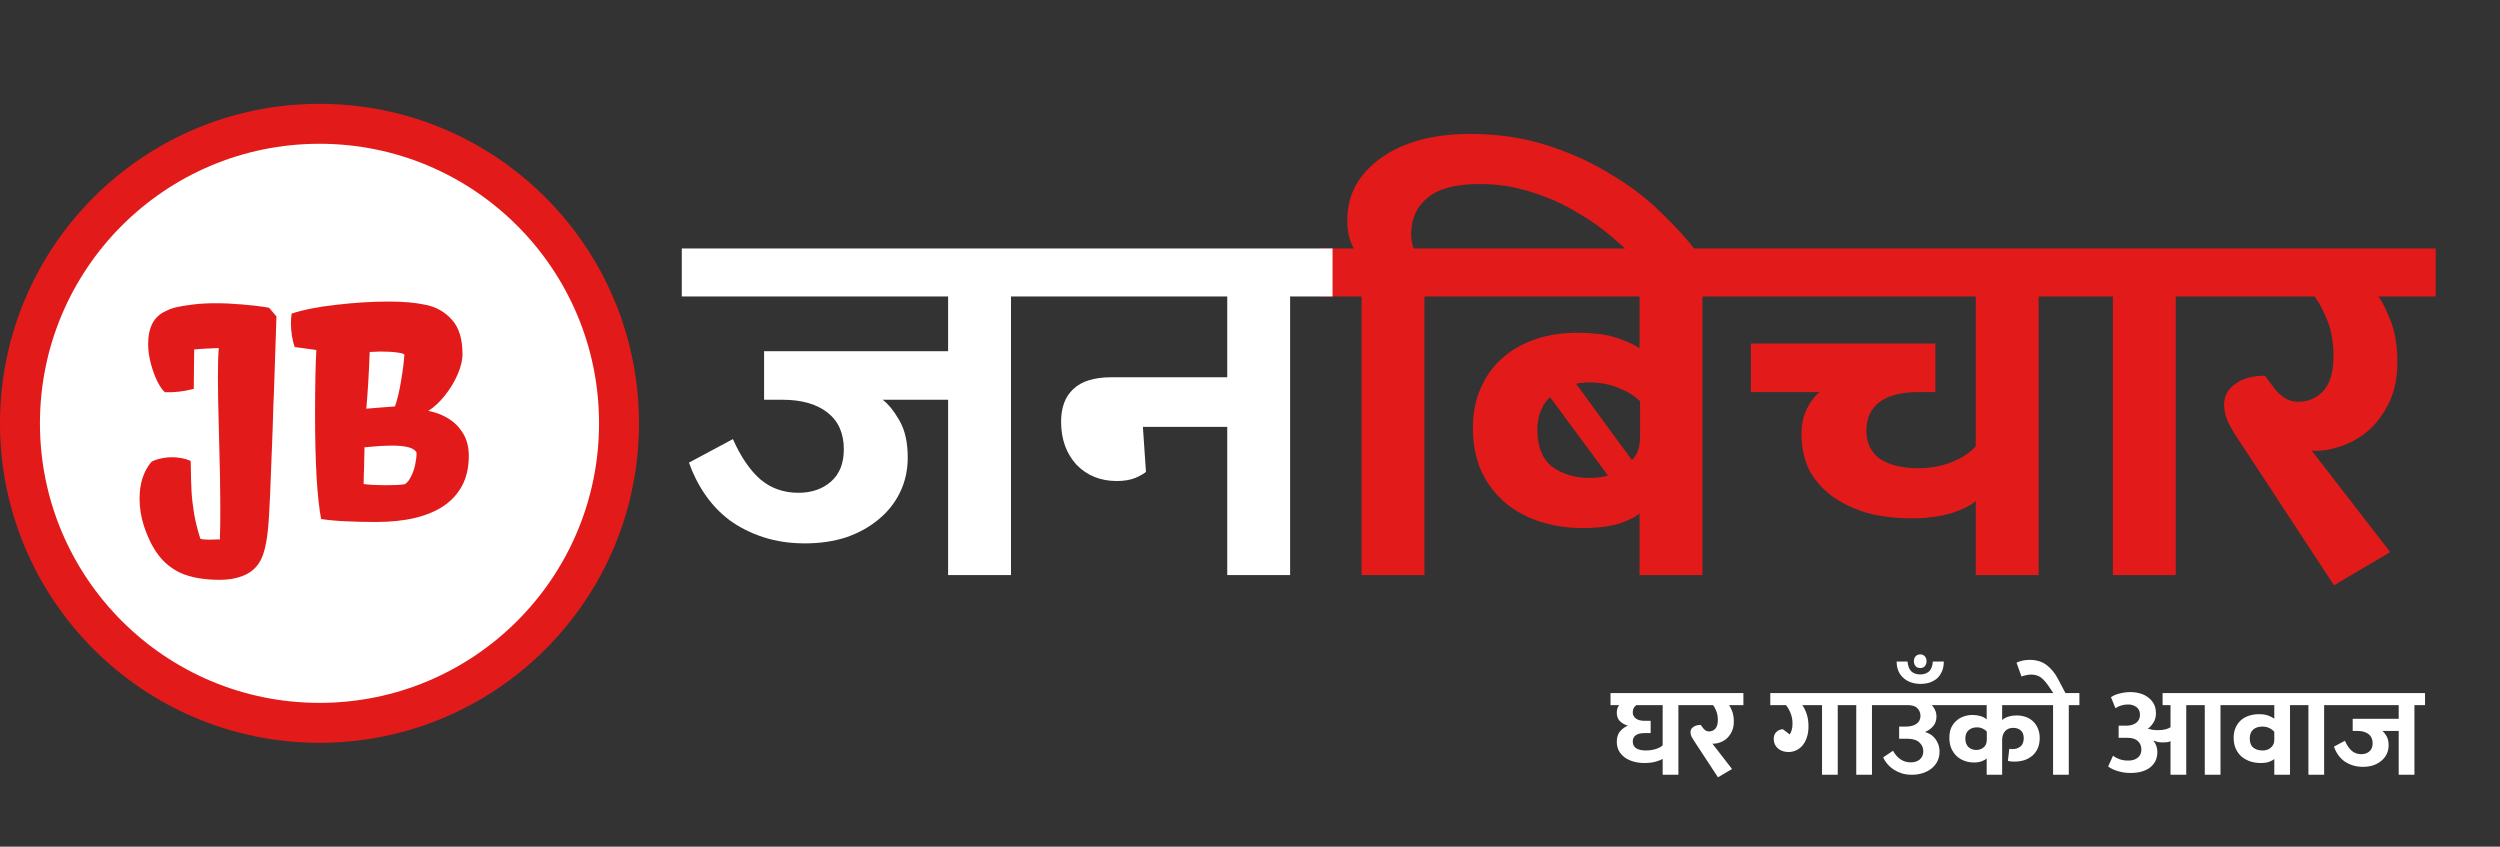 <svg width="313" height="106" viewBox="0 0 313 106" fill="none" xmlns="http://www.w3.org/2000/svg">
<rect x="0" y="0" width="313" height="106" fill="#333333" stroke="none"/>
<path d="M80 53C80 75.091 62.091 93 40 93C17.909 93 0 75.091 0 53C0 30.909 17.909 13 40 13C62.091 13 80 30.909 80 53Z" fill="#E31A1A"/>
<path d="M75 53C75 72.33 59.33 88 40 88C20.67 88 5 72.33 5 53C5 33.67 20.67 18 40 18C59.33 18 75 33.67 75 53Z" fill="white"/>
<path d="M170.469 37.12H165.221V31.104H169.509C169.253 30.677 169.04 30.144 168.869 29.504C168.741 28.864 168.677 28.245 168.677 27.648C168.677 25.984 169.04 24.491 169.765 23.168C170.533 21.845 171.578 20.715 172.901 19.776C174.266 18.795 175.888 18.048 177.765 17.536C179.642 17.024 181.733 16.768 184.037 16.768C187.493 16.768 190.693 17.237 193.637 18.176C196.581 19.115 199.226 20.309 201.573 21.76C203.962 23.168 206.053 24.747 207.845 26.496C209.68 28.245 211.216 29.931 212.453 31.552L212.965 32.192L207.717 35.52L207.013 34.688C205.69 33.195 204.24 31.765 202.661 30.4C201.125 28.992 199.44 27.755 197.605 26.688C195.813 25.579 193.872 24.704 191.781 24.064C189.733 23.381 187.557 23.04 185.253 23.04C182.266 23.04 180.09 23.616 178.725 24.768C177.36 25.877 176.677 27.392 176.677 29.312C176.677 29.995 176.784 30.592 176.997 31.104H183.653V37.12H178.341V72H170.469V37.12ZM197.401 41.664C199.321 41.664 200.857 41.835 202.009 42.176C203.204 42.517 204.292 42.987 205.273 43.584V37.12H181.721V31.104H218.457V37.12H213.145V72H205.273V64.256C204.846 64.683 204.014 65.109 202.777 65.536C201.582 65.92 200.025 66.112 198.105 66.112C196.313 66.112 194.585 65.856 192.921 65.344C191.3 64.832 189.849 64.064 188.569 63.04C187.289 61.973 186.265 60.651 185.497 59.072C184.772 57.493 184.409 55.659 184.409 53.568C184.409 51.733 184.729 50.091 185.369 48.64C186.009 47.147 186.905 45.888 188.057 44.864C189.209 43.84 190.574 43.051 192.153 42.496C193.774 41.941 195.524 41.664 197.401 41.664ZM192.473 53.824C192.473 55.915 193.092 57.451 194.329 58.432C195.609 59.371 197.188 59.84 199.065 59.84C199.406 59.84 199.769 59.819 200.153 59.776C200.58 59.733 200.964 59.648 201.305 59.52L194.073 49.728C193.604 50.112 193.22 50.667 192.921 51.392C192.622 52.075 192.473 52.885 192.473 53.824ZM205.337 50.24C204.654 49.557 203.758 49.003 202.649 48.576C201.54 48.107 200.302 47.872 198.937 47.872C198.681 47.872 198.404 47.893 198.105 47.936C197.806 47.936 197.55 47.979 197.337 48.064L204.313 57.6C204.996 56.96 205.337 55.979 205.337 54.656V50.24ZM219.206 49.088V43.008H242.31V49.088H240.198C238.022 49.088 236.38 49.515 235.27 50.368C234.204 51.221 233.67 52.395 233.67 53.888C233.67 55.467 234.246 56.661 235.398 57.472C236.593 58.24 238.193 58.624 240.198 58.624C241.692 58.624 243.078 58.368 244.358 57.856C245.638 57.344 246.641 56.683 247.366 55.872V37.12H217.158V31.104H260.55V37.12H255.238V72H247.366V62.72C246.769 63.275 245.745 63.787 244.294 64.256C242.844 64.683 241.18 64.896 239.302 64.896C237.254 64.896 235.377 64.661 233.67 64.192C232.006 63.68 230.556 62.976 229.318 62.08C228.124 61.184 227.185 60.096 226.502 58.816C225.862 57.493 225.542 56 225.542 54.336C225.542 53.141 225.777 52.075 226.246 51.136C226.716 50.197 227.249 49.515 227.846 49.088H219.206ZM264.531 37.12H259.283V31.104H277.715V37.12H272.403V72H264.531V37.12ZM299.256 69.12L292.216 73.28L280.504 55.424C279.779 54.357 279.246 53.461 278.904 52.736C278.606 52.011 278.456 51.328 278.456 50.688C278.456 49.579 278.926 48.704 279.864 48.064C280.803 47.381 282.04 47.04 283.576 47.04L284.664 48.512C285.091 49.067 285.56 49.515 286.072 49.856C286.584 50.155 287.139 50.304 287.736 50.304C288.974 50.304 290.019 49.856 290.872 48.96C291.726 48.021 292.152 46.571 292.152 44.608C292.152 42.901 291.896 41.408 291.384 40.128C290.872 38.848 290.339 37.845 289.784 37.12H276.408V31.104H304.952V37.12H297.784C298.254 37.76 298.766 38.784 299.32 40.192C299.875 41.6 300.152 43.328 300.152 45.376C300.152 47.211 299.832 48.832 299.192 50.24C298.552 51.605 297.742 52.757 296.76 53.696C295.779 54.592 294.67 55.275 293.432 55.744C292.195 56.213 291 56.448 289.848 56.448C289.678 56.448 289.528 56.427 289.4 56.384L299.256 69.12Z" fill="#E31A1A"/>
<path d="M110.512 50.048C111.237 50.603 111.941 51.477 112.624 52.672C113.307 53.867 113.648 55.403 113.648 57.28C113.648 58.859 113.328 60.309 112.688 61.632C112.048 62.955 111.152 64.085 110 65.024C108.891 65.963 107.547 66.709 105.968 67.264C104.389 67.776 102.661 68.032 100.784 68.032C98.907 68.032 97.179 67.776 95.6 67.264C94.021 66.752 92.613 66.048 91.376 65.152C90.181 64.256 89.157 63.189 88.304 61.952C87.451 60.715 86.768 59.371 86.256 57.92L91.76 54.976C92.741 57.195 93.893 58.88 95.216 60.032C96.539 61.141 98.117 61.696 99.952 61.696C101.616 61.696 102.981 61.227 104.048 60.288C105.115 59.349 105.648 58.005 105.648 56.256C105.648 54.251 104.965 52.715 103.6 51.648C102.235 50.581 100.357 50.048 97.968 50.048H95.664V43.968H118.704V37.12H85.36V31.104H131.888V37.12H126.576V72H118.704V50.048H110.512ZM153.65 47.232V37.12H130.61V31.104H166.834V37.12H161.522V72H153.65V53.44H143.09L143.474 59.072C143.261 59.285 142.813 59.541 142.13 59.84C141.49 60.096 140.722 60.224 139.826 60.224C137.778 60.224 136.093 59.541 134.77 58.176C133.49 56.768 132.85 54.976 132.85 52.8C132.85 51.008 133.362 49.643 134.386 48.704C135.41 47.723 137.01 47.232 139.186 47.232H153.65Z" fill="white"/>
<path d="M208.166 97V95.016C207.996 95.123 207.713 95.235 207.318 95.352C206.934 95.469 206.454 95.528 205.878 95.528C205.366 95.528 204.897 95.464 204.47 95.336C204.044 95.208 203.676 95.027 203.366 94.792C203.068 94.557 202.833 94.28 202.662 93.96C202.502 93.629 202.422 93.267 202.422 92.872C202.422 92.328 202.556 91.896 202.822 91.576C203.1 91.245 203.43 91.005 203.814 90.856C203.42 90.739 203.089 90.552 202.822 90.296C202.556 90.04 202.422 89.688 202.422 89.24C202.422 89.027 202.449 88.84 202.502 88.68C202.566 88.509 202.641 88.376 202.726 88.28H201.638V86.776H211.462V88.28H210.134V97H208.166ZM204.886 88.28C204.577 88.472 204.422 88.776 204.422 89.192C204.422 89.491 204.545 89.741 204.79 89.944C205.046 90.147 205.43 90.248 205.942 90.248H206.662V91.784H205.894C205.382 91.784 205.009 91.88 204.774 92.072C204.54 92.253 204.422 92.504 204.422 92.824C204.422 93.208 204.566 93.496 204.854 93.688C205.153 93.869 205.553 93.96 206.054 93.96C206.513 93.96 206.94 93.896 207.334 93.768C207.729 93.64 208.006 93.485 208.166 93.304V88.28H204.886ZM216.85 96.28L215.09 97.32L212.162 92.856C211.981 92.589 211.848 92.365 211.762 92.184C211.688 92.003 211.65 91.832 211.65 91.672C211.65 91.395 211.768 91.176 212.002 91.016C212.237 90.845 212.546 90.76 212.93 90.76L213.202 91.128C213.309 91.267 213.426 91.379 213.554 91.464C213.682 91.539 213.821 91.576 213.97 91.576C214.28 91.576 214.541 91.464 214.754 91.24C214.968 91.005 215.074 90.643 215.074 90.152C215.074 89.725 215.01 89.352 214.882 89.032C214.754 88.712 214.621 88.461 214.482 88.28H211.138V86.776H218.274V88.28H216.482C216.6 88.44 216.728 88.696 216.866 89.048C217.005 89.4 217.074 89.832 217.074 90.344C217.074 90.803 216.994 91.208 216.834 91.56C216.674 91.901 216.472 92.189 216.226 92.424C215.981 92.648 215.704 92.819 215.394 92.936C215.085 93.053 214.786 93.112 214.498 93.112C214.456 93.112 214.418 93.107 214.386 93.096L216.85 96.28ZM224.07 91.944C224.156 91.848 224.236 91.683 224.31 91.448C224.385 91.213 224.422 90.931 224.422 90.6C224.422 90.12 224.342 89.683 224.182 89.288C224.022 88.893 223.83 88.557 223.606 88.28H221.638V86.776H231.414V88.28H230.086V97H228.118V88.28H225.638C225.82 88.504 225.996 88.845 226.166 89.304C226.337 89.763 226.422 90.312 226.422 90.952C226.422 91.464 226.353 91.923 226.214 92.328C226.086 92.723 225.905 93.059 225.67 93.336C225.446 93.603 225.18 93.805 224.87 93.944C224.572 94.083 224.252 94.152 223.91 94.152C223.388 94.152 222.95 94.003 222.598 93.704C222.246 93.395 222.07 93 222.07 92.52C222.07 92.125 222.188 91.827 222.422 91.624C222.657 91.411 222.924 91.304 223.222 91.304L224.07 91.944ZM232.403 88.28H231.091V86.776H235.699V88.28H234.371V97H232.403V88.28ZM241.005 91.64C241.229 91.704 241.447 91.8 241.661 91.928C241.885 92.056 242.082 92.227 242.253 92.44C242.423 92.643 242.562 92.888 242.669 93.176C242.775 93.453 242.829 93.773 242.829 94.136C242.829 94.531 242.749 94.904 242.589 95.256C242.429 95.597 242.194 95.901 241.885 96.168C241.586 96.424 241.218 96.627 240.781 96.776C240.354 96.925 239.874 97 239.341 97C238.925 97 238.53 96.947 238.157 96.84C237.783 96.723 237.442 96.568 237.133 96.376C236.834 96.184 236.567 95.955 236.333 95.688C236.098 95.421 235.911 95.133 235.773 94.824L237.005 93.992C237.271 94.483 237.597 94.851 237.981 95.096C238.365 95.331 238.775 95.448 239.213 95.448C239.693 95.448 240.077 95.325 240.365 95.08C240.653 94.824 240.797 94.483 240.797 94.056C240.797 93.608 240.626 93.235 240.285 92.936C239.954 92.637 239.447 92.488 238.765 92.488H237.773V90.968H238.589C239.175 90.968 239.629 90.851 239.949 90.616C240.279 90.381 240.445 90.051 240.445 89.624C240.445 89.272 240.322 88.963 240.077 88.696C239.842 88.419 239.431 88.28 238.845 88.28H235.373V86.776H243.709V88.28H241.837C241.986 88.397 242.125 88.589 242.253 88.856C242.381 89.123 242.445 89.405 242.445 89.704C242.445 90.205 242.301 90.616 242.013 90.936C241.735 91.256 241.399 91.491 241.005 91.64ZM239.62 82.776C239.62 82.541 239.689 82.344 239.828 82.184C239.966 82.013 240.164 81.928 240.42 81.928C240.665 81.928 240.857 82.013 240.996 82.184C241.134 82.344 241.204 82.541 241.204 82.776C241.204 83.021 241.134 83.229 240.996 83.4C240.857 83.56 240.665 83.64 240.42 83.64C240.164 83.64 239.966 83.56 239.828 83.4C239.689 83.229 239.62 83.021 239.62 82.776ZM243.364 82.824C243.364 83.304 243.284 83.72 243.124 84.072C242.974 84.424 242.766 84.717 242.5 84.952C242.233 85.176 241.924 85.347 241.572 85.464C241.22 85.571 240.846 85.624 240.452 85.624C240.046 85.624 239.662 85.565 239.3 85.448C238.937 85.331 238.622 85.155 238.356 84.92C238.078 84.685 237.86 84.397 237.7 84.056C237.54 83.704 237.46 83.293 237.46 82.824H238.82C238.873 83.4 239.038 83.816 239.316 84.072C239.593 84.317 239.961 84.44 240.42 84.44C240.868 84.44 241.236 84.312 241.524 84.056C241.801 83.789 241.956 83.379 241.988 82.824H243.364ZM248.748 91.592C248.62 91.443 248.45 91.32 248.236 91.224C248.023 91.117 247.778 91.064 247.5 91.064C247.084 91.064 246.738 91.187 246.46 91.432C246.194 91.667 246.06 92.008 246.06 92.456C246.06 92.915 246.188 93.272 246.444 93.528C246.711 93.773 247.047 93.896 247.452 93.896C247.783 93.896 248.082 93.789 248.348 93.576C248.615 93.363 248.748 93.037 248.748 92.6V91.592ZM250.668 97H248.732V94.936C248.615 95.075 248.418 95.197 248.14 95.304C247.863 95.411 247.532 95.464 247.148 95.464C246.732 95.464 246.332 95.395 245.948 95.256C245.575 95.117 245.25 94.92 244.972 94.664C244.695 94.397 244.471 94.072 244.3 93.688C244.14 93.304 244.06 92.861 244.06 92.36C244.06 91.891 244.135 91.48 244.284 91.128C244.444 90.776 244.658 90.483 244.924 90.248C245.191 90.003 245.5 89.821 245.852 89.704C246.204 89.576 246.578 89.512 246.972 89.512C247.314 89.512 247.644 89.56 247.964 89.656C248.284 89.752 248.54 89.891 248.732 90.072V88.28H243.388V86.776H256.172V88.28H250.668V90.152C250.839 89.981 251.084 89.843 251.404 89.736C251.724 89.629 252.087 89.576 252.492 89.576C252.908 89.576 253.292 89.64 253.644 89.768C253.996 89.896 254.3 90.083 254.556 90.328C254.812 90.573 255.01 90.872 255.148 91.224C255.298 91.565 255.372 91.96 255.372 92.408C255.372 92.899 255.287 93.331 255.116 93.704C254.956 94.067 254.732 94.371 254.444 94.616C254.156 94.861 253.82 95.048 253.436 95.176C253.052 95.293 252.647 95.352 252.22 95.352C252.103 95.352 251.954 95.347 251.772 95.336C251.602 95.315 251.474 95.288 251.388 95.256L251.564 93.752C251.65 93.773 251.724 93.784 251.788 93.784C251.852 93.784 251.932 93.784 252.028 93.784C252.391 93.784 252.706 93.672 252.972 93.448C253.239 93.213 253.372 92.867 253.372 92.408C253.372 92.003 253.255 91.688 253.02 91.464C252.786 91.24 252.46 91.128 252.044 91.128C251.618 91.128 251.282 91.267 251.036 91.544C250.791 91.811 250.668 92.189 250.668 92.68V97ZM252.468 82.968C252.671 82.861 252.916 82.776 253.204 82.712C253.492 82.648 253.796 82.616 254.116 82.616C254.959 82.616 255.663 82.829 256.228 83.256C256.793 83.683 257.268 84.259 257.652 84.984L258.596 86.776H260.34V88.28H259.012V97H257.044V88.28H255.732V86.776H257.076L256.612 86.088C256.26 85.544 255.919 85.139 255.588 84.872C255.247 84.595 254.815 84.456 254.292 84.456C254.079 84.456 253.871 84.483 253.668 84.536C253.455 84.579 253.263 84.632 253.092 84.696L252.468 82.968ZM264.293 87.288C264.581 87.085 264.943 86.931 265.381 86.824C265.829 86.707 266.271 86.648 266.709 86.648C267.125 86.648 267.525 86.701 267.909 86.808C268.303 86.915 268.645 87.08 268.933 87.304C269.231 87.517 269.471 87.789 269.653 88.12C269.834 88.451 269.925 88.845 269.925 89.304C269.925 89.773 269.813 90.173 269.589 90.504C269.375 90.835 269.146 91.075 268.901 91.224C269.061 91.277 269.247 91.325 269.461 91.368C269.685 91.4 269.919 91.416 270.165 91.416C270.506 91.416 270.815 91.384 271.093 91.32C271.381 91.245 271.599 91.155 271.749 91.048V88.28H270.757V86.776H279.333V88.28H278.005V97H276.037V88.28H273.717V97H271.749V92.792C271.663 92.845 271.53 92.888 271.349 92.92C271.178 92.941 270.986 92.952 270.773 92.952C270.57 92.952 270.378 92.936 270.197 92.904C270.015 92.861 269.834 92.803 269.653 92.728L269.621 92.776C269.77 92.936 269.887 93.139 269.973 93.384C270.058 93.619 270.101 93.875 270.101 94.152C270.101 94.568 270.021 94.941 269.861 95.272C269.701 95.592 269.477 95.864 269.189 96.088C268.901 96.312 268.549 96.483 268.133 96.6C267.727 96.717 267.269 96.776 266.757 96.776C266.181 96.776 265.637 96.696 265.125 96.536C264.613 96.376 264.218 96.184 263.941 95.96L264.549 94.616C264.805 94.808 265.087 94.957 265.397 95.064C265.717 95.171 266.074 95.224 266.469 95.224C266.949 95.224 267.338 95.107 267.637 94.872C267.946 94.627 268.101 94.285 268.101 93.848C268.101 93.4 267.951 93.043 267.653 92.776C267.365 92.509 266.943 92.376 266.389 92.376H265.253V90.856H266.197C266.709 90.856 267.125 90.739 267.445 90.504C267.765 90.259 267.925 89.923 267.925 89.496C267.925 89.059 267.775 88.733 267.477 88.52C267.189 88.307 266.842 88.2 266.437 88.2C266.159 88.2 265.887 88.237 265.621 88.312C265.354 88.387 265.098 88.504 264.853 88.664L264.293 87.288ZM282.822 89.416C283.281 89.416 283.654 89.469 283.942 89.576C284.241 89.683 284.507 89.816 284.742 89.976V88.28H278.982V86.776H288.022V88.28H286.71V97H284.742V95.032C284.625 95.139 284.422 95.251 284.134 95.368C283.857 95.475 283.494 95.528 283.046 95.528C282.598 95.528 282.166 95.464 281.75 95.336C281.345 95.197 280.982 95 280.662 94.744C280.353 94.477 280.107 94.147 279.926 93.752C279.745 93.357 279.654 92.899 279.654 92.376C279.654 91.917 279.729 91.507 279.878 91.144C280.038 90.771 280.257 90.456 280.534 90.2C280.811 89.944 281.142 89.752 281.526 89.624C281.921 89.485 282.353 89.416 282.822 89.416ZM284.742 91.624C284.593 91.443 284.39 91.288 284.134 91.16C283.878 91.032 283.585 90.968 283.254 90.968C282.763 90.968 282.374 91.096 282.086 91.352C281.809 91.608 281.67 91.976 281.67 92.456C281.67 92.979 281.819 93.363 282.118 93.608C282.417 93.843 282.811 93.96 283.302 93.96C283.707 93.96 284.049 93.837 284.326 93.592C284.603 93.347 284.742 93.032 284.742 92.648V91.624ZM289.013 88.28H287.701V86.776H292.309V88.28H290.981V97H289.013V88.28ZM298.27 91.512C298.451 91.651 298.627 91.869 298.798 92.168C298.969 92.467 299.054 92.851 299.054 93.32C299.054 93.715 298.974 94.077 298.814 94.408C298.654 94.739 298.43 95.021 298.142 95.256C297.865 95.491 297.529 95.677 297.134 95.816C296.739 95.944 296.307 96.008 295.838 96.008C295.369 96.008 294.937 95.944 294.542 95.816C294.147 95.688 293.795 95.512 293.486 95.288C293.187 95.064 292.931 94.797 292.718 94.488C292.505 94.179 292.334 93.843 292.206 93.48L293.582 92.744C293.827 93.299 294.115 93.72 294.446 94.008C294.777 94.285 295.171 94.424 295.63 94.424C296.046 94.424 296.387 94.307 296.654 94.072C296.921 93.837 297.054 93.501 297.054 93.064C297.054 92.563 296.883 92.179 296.542 91.912C296.201 91.645 295.731 91.512 295.134 91.512H294.558V89.992H300.318V88.28H291.982V86.776H303.614V88.28H302.286V97H300.318V91.512H298.27Z" fill="white"/>
<path d="M17.475 62.398C17.475 60.523 17.973 58.994 18.969 57.81C19.297 57.635 19.684 57.5 20.129 57.406C20.574 57.301 21.043 57.248 21.535 57.248C22.402 57.248 23.182 57.4 23.873 57.705C23.873 58.045 23.879 58.297 23.891 58.461C23.902 59.645 23.932 60.658 23.979 61.502C24.025 62.334 24.131 63.26 24.295 64.279C24.471 65.299 24.734 66.359 25.086 67.461C25.355 67.531 25.719 67.566 26.176 67.566L26.809 67.549C26.914 67.537 27.066 67.531 27.266 67.531L27.529 67.549C27.564 66.623 27.582 65.439 27.582 63.998C27.582 61.209 27.523 57.863 27.406 53.961C27.324 51.23 27.283 48.986 27.283 47.228C27.283 45.647 27.318 44.428 27.389 43.572C26.135 43.619 25.109 43.678 24.312 43.748L24.26 48.688C23.557 48.863 22.936 48.98 22.396 49.039C21.869 49.098 21.289 49.121 20.656 49.109C20.363 48.875 20.047 48.43 19.707 47.773C19.379 47.105 19.104 46.35 18.881 45.506C18.658 44.65 18.547 43.842 18.547 43.08C18.547 42.025 18.734 41.147 19.109 40.443C19.496 39.74 20.07 39.23 20.832 38.914C21.23 38.703 21.688 38.545 22.203 38.44C22.73 38.322 23.387 38.217 24.172 38.123C25.016 38.018 25.953 37.965 26.984 37.965C28.074 37.965 29.205 38.018 30.377 38.123C31.561 38.217 32.662 38.352 33.682 38.527L34.613 39.617C34.484 43.848 34.379 47.012 34.297 49.109C34.25 49.977 34.197 51.477 34.139 53.609C34.022 56.914 33.916 59.656 33.822 61.836C33.728 64.004 33.629 65.568 33.523 66.529C33.418 67.478 33.272 68.287 33.084 68.955C32.908 69.635 32.633 70.227 32.258 70.731C31.777 71.363 31.127 71.832 30.307 72.137C29.498 72.441 28.584 72.594 27.564 72.594C25.842 72.594 24.383 72.383 23.188 71.961C21.992 71.539 20.967 70.83 20.111 69.834C19.268 68.85 18.564 67.502 18.002 65.791C17.65 64.689 17.475 63.559 17.475 62.398ZM39.447 51.992C39.447 48.441 39.5 45.717 39.605 43.818H39.588L36.898 43.449C36.746 43.016 36.629 42.541 36.547 42.025C36.465 41.498 36.424 40.988 36.424 40.496C36.424 40.121 36.453 39.711 36.512 39.266C37.941 38.785 39.81 38.416 42.119 38.158C44.428 37.889 46.631 37.754 48.728 37.754C50.522 37.754 52.062 37.895 53.352 38.176C54.641 38.445 55.719 39.066 56.586 40.039C57.465 41 57.904 42.435 57.904 44.346C57.904 45.096 57.699 45.945 57.289 46.895C56.879 47.832 56.34 48.717 55.672 49.549C55.016 50.369 54.33 51.002 53.615 51.447C54.506 51.6 55.332 51.91 56.094 52.379C56.867 52.836 57.494 53.463 57.975 54.26C58.455 55.045 58.695 55.977 58.695 57.055C58.695 58.496 58.42 59.738 57.869 60.781C57.318 61.824 56.533 62.685 55.514 63.365C53.522 64.689 50.709 65.352 47.076 65.352C45.647 65.352 44.375 65.322 43.262 65.264C42.16 65.217 41.141 65.123 40.203 64.982C39.699 62.264 39.447 57.934 39.447 51.992ZM49.449 50.885C49.754 50.029 50.012 48.945 50.223 47.633C50.445 46.309 50.58 45.23 50.627 44.398C50.568 44.293 50.27 44.205 49.73 44.135C49.191 44.053 48.494 44.012 47.639 44.012C47.369 44.012 46.918 44.029 46.285 44.065C46.191 46.701 46.051 49.068 45.863 51.166L47.639 51.025L49.449 50.885ZM48.57 60.746C49.555 60.746 50.258 60.705 50.68 60.623C50.973 60.447 51.23 60.131 51.453 59.674C51.688 59.217 51.863 58.719 51.98 58.18C52.098 57.629 52.156 57.137 52.156 56.703C51.945 56.094 50.897 55.789 49.01 55.789C48.213 55.789 47.299 55.842 46.268 55.947C45.986 55.982 45.775 56 45.635 56L45.582 58.566C45.57 58.824 45.559 59.123 45.547 59.463C45.535 59.803 45.529 60.184 45.529 60.605C46.303 60.699 47.147 60.746 48.06 60.746H48.57Z" fill="#E31A1A"/>
</svg>
